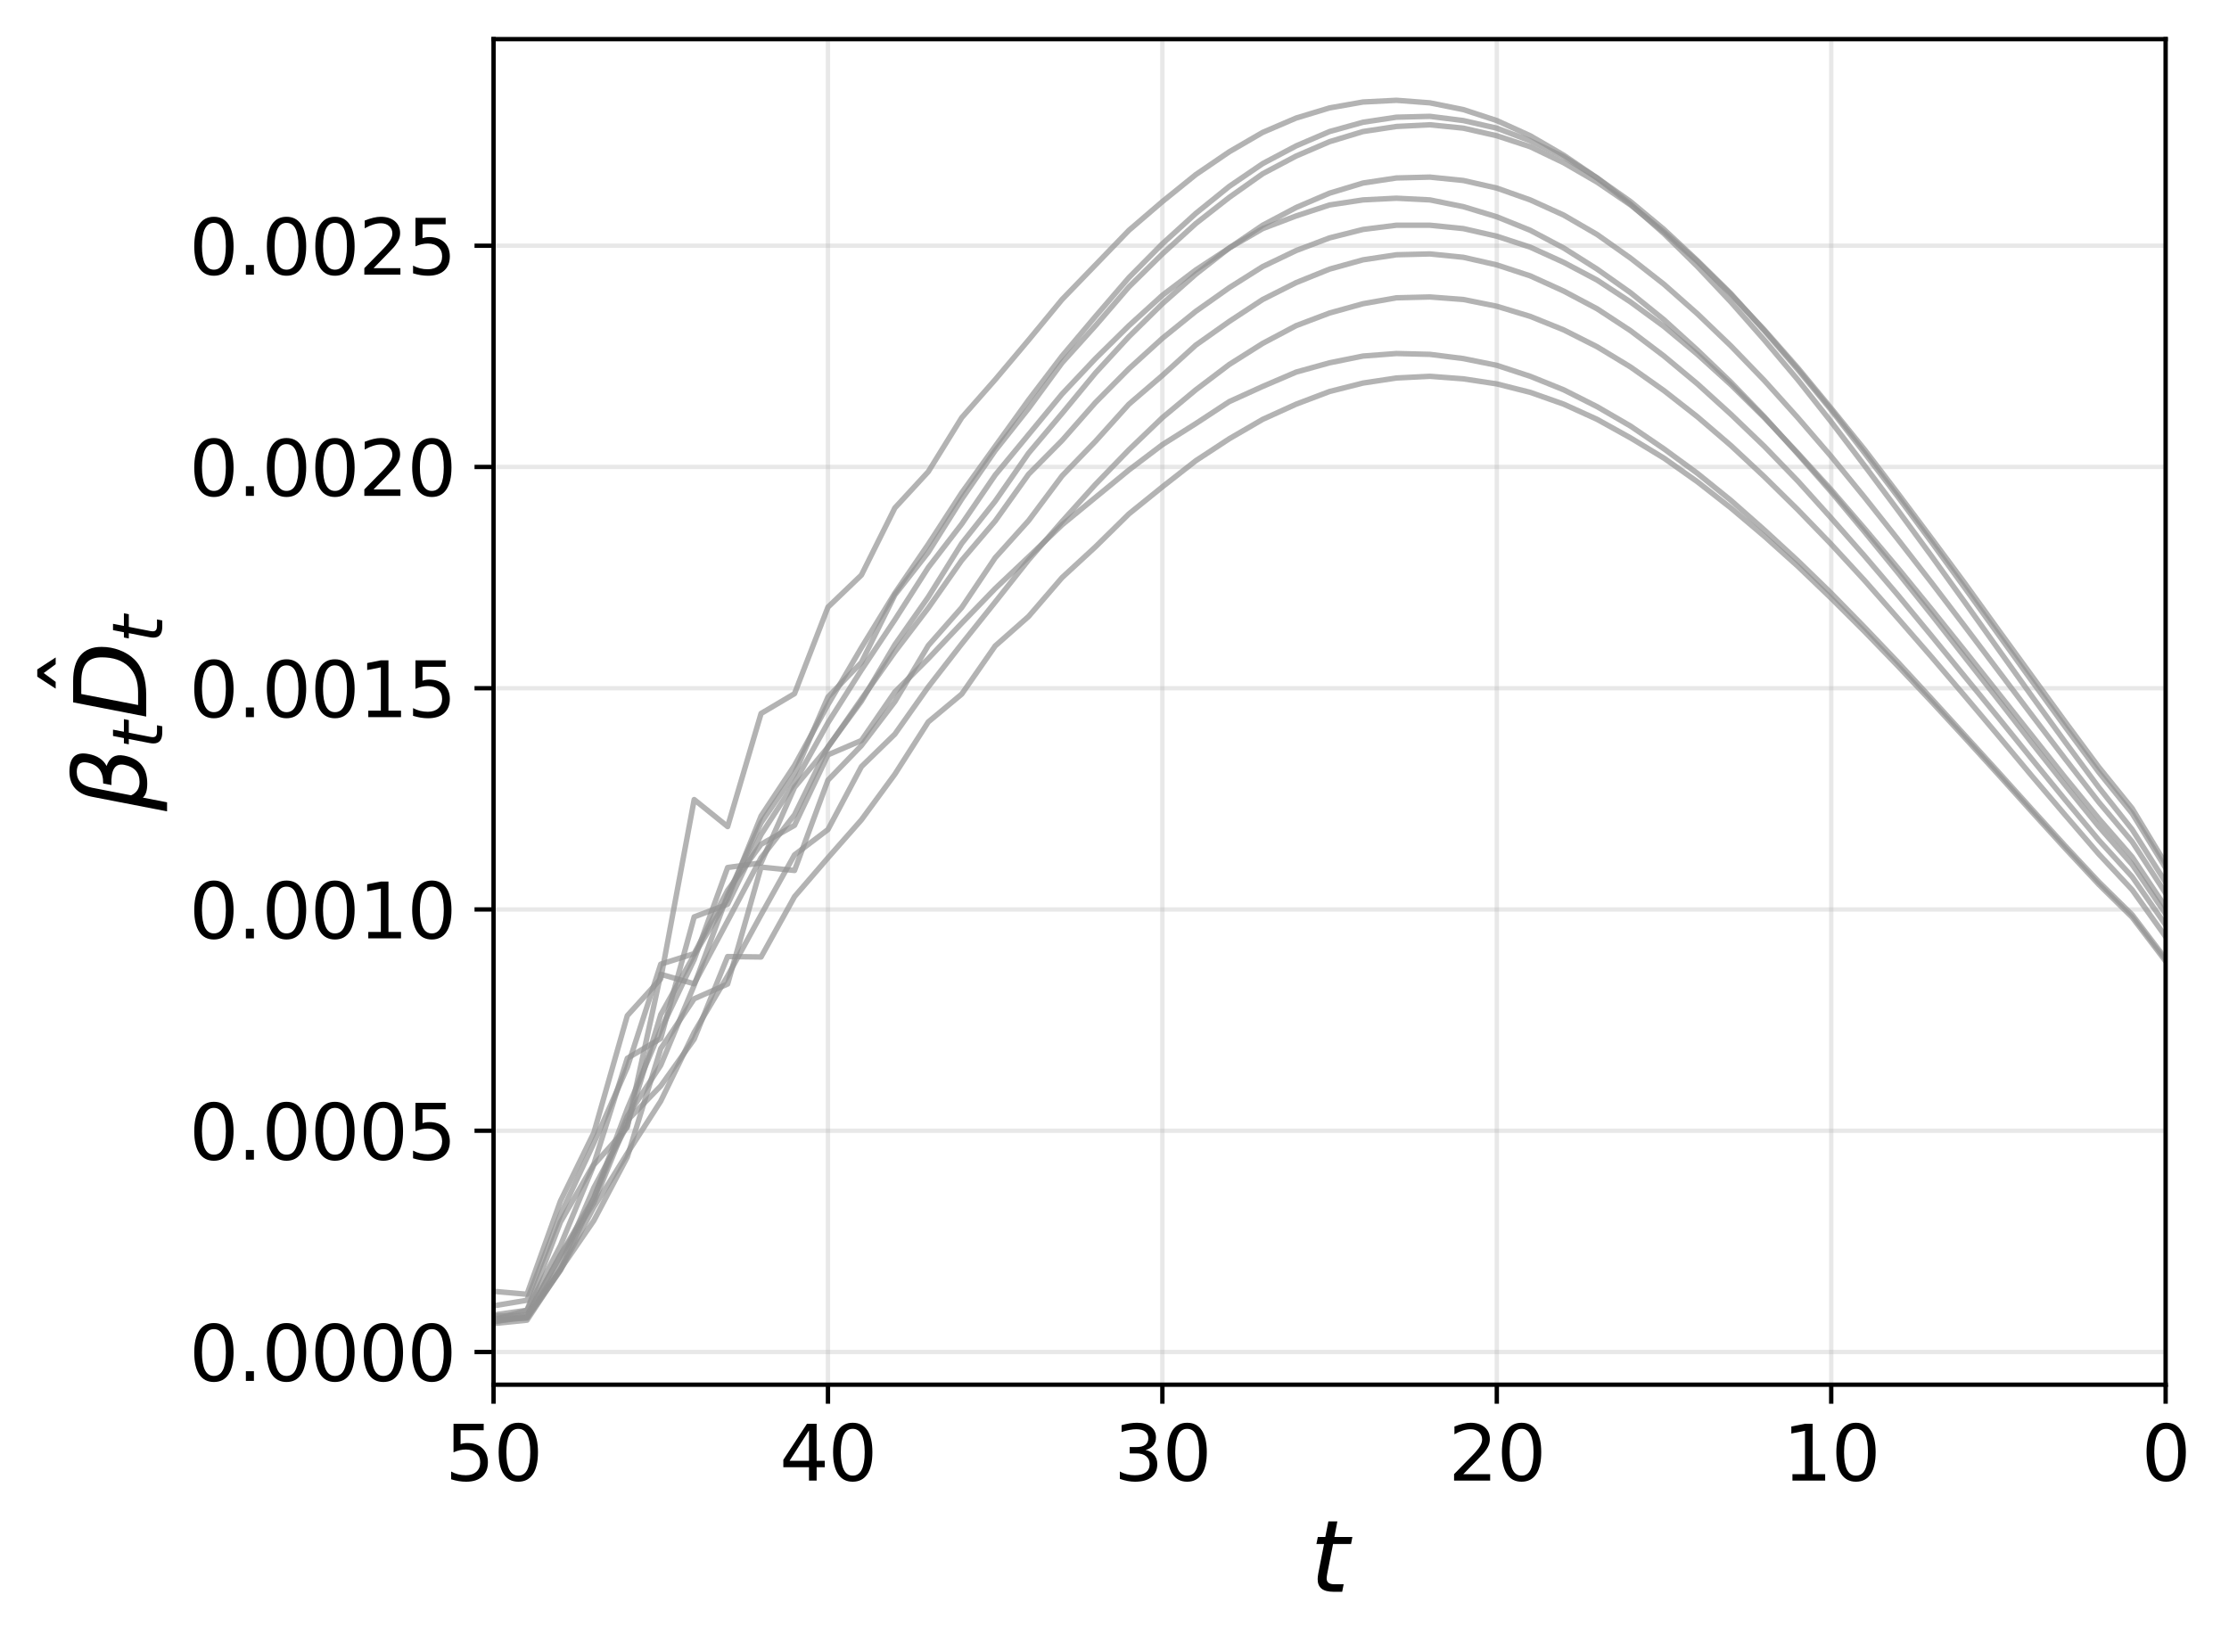 <?xml version="1.0" encoding="utf-8" standalone="no"?>
<!DOCTYPE svg PUBLIC "-//W3C//DTD SVG 1.1//EN"
  "http://www.w3.org/Graphics/SVG/1.1/DTD/svg11.dtd">
<svg xmlns:xlink="http://www.w3.org/1999/xlink" width="409.931pt" height="303.85pt" viewBox="0 0 409.931 303.85" xmlns="http://www.w3.org/2000/svg" version="1.1">
 <defs>
  <style type="text/css">*{stroke-linejoin: round; stroke-linecap: butt}</style>
 </defs>
 <g id="figure_1">
  <g id="patch_1">
   <path d="M 0 303.85 
L 409.931 303.85 
L 409.931 0 
L 0 0 
z
" style="fill: #ffffff"/>
  </g>
  <g id="axes_1">
   <g id="patch_2">
    <path d="M 90.767 254.68 
L 398.277 254.68 
L 398.277 7.2 
L 90.767 7.2 
z
" style="fill: #ffffff"/>
   </g>
   <g id="matplotlib.axis_1">
    <g id="xtick_1">
     <g id="line2d_1">
      <path d="M 90.767 254.68 
L 90.767 7.2 
" clip-path="url(#p5dcca6de19)" style="fill: none; stroke: #b0b0b0; stroke-opacity: 0.3; stroke-width: 0.8; stroke-linecap: square"/>
     </g>
     <g id="line2d_2">
      <defs>
       <path id="m3d907d9013" d="M 0 0 
L 0 3.5 
" style="stroke: #000000; stroke-width: 0.8"/>
      </defs>
      <g>
       <use xlink:href="#m3d907d9013" x="90.767" y="254.68" style="stroke: #000000; stroke-width: 0.8"/>
      </g>
     </g>
     <g id="text_1">
      <!-- 50 -->
      <g transform="translate(81.859 272.318) scale(0.14 -0.14)">
       <defs>
        <path id="DejaVuSans-35" d="M 691 4666 
L 3169 4666 
L 3169 4134 
L 1269 4134 
L 1269 2991 
Q 1406 3038 1543 3061 
Q 1681 3084 1819 3084 
Q 2600 3084 3056 2656 
Q 3513 2228 3513 1497 
Q 3513 744 3044 326 
Q 2575 -91 1722 -91 
Q 1428 -91 1123 -41 
Q 819 9 494 109 
L 494 744 
Q 775 591 1075 516 
Q 1375 441 1709 441 
Q 2250 441 2565 725 
Q 2881 1009 2881 1497 
Q 2881 1984 2565 2268 
Q 2250 2553 1709 2553 
Q 1456 2553 1204 2497 
Q 953 2441 691 2322 
L 691 4666 
z
" transform="scale(0.016)"/>
        <path id="DejaVuSans-30" d="M 2034 4250 
Q 1547 4250 1301 3770 
Q 1056 3291 1056 2328 
Q 1056 1369 1301 889 
Q 1547 409 2034 409 
Q 2525 409 2770 889 
Q 3016 1369 3016 2328 
Q 3016 3291 2770 3770 
Q 2525 4250 2034 4250 
z
M 2034 4750 
Q 2819 4750 3233 4129 
Q 3647 3509 3647 2328 
Q 3647 1150 3233 529 
Q 2819 -91 2034 -91 
Q 1250 -91 836 529 
Q 422 1150 422 2328 
Q 422 3509 836 4129 
Q 1250 4750 2034 4750 
z
" transform="scale(0.016)"/>
       </defs>
       <use xlink:href="#DejaVuSans-35"/>
       <use xlink:href="#DejaVuSans-30" x="63.623"/>
      </g>
     </g>
    </g>
    <g id="xtick_2">
     <g id="line2d_3">
      <path d="M 152.269 254.68 
L 152.269 7.2 
" clip-path="url(#p5dcca6de19)" style="fill: none; stroke: #b0b0b0; stroke-opacity: 0.3; stroke-width: 0.8; stroke-linecap: square"/>
     </g>
     <g id="line2d_4">
      <g>
       <use xlink:href="#m3d907d9013" x="152.269" y="254.68" style="stroke: #000000; stroke-width: 0.8"/>
      </g>
     </g>
     <g id="text_2">
      <!-- 40 -->
      <g transform="translate(143.361 272.318) scale(0.14 -0.14)">
       <defs>
        <path id="DejaVuSans-34" d="M 2419 4116 
L 825 1625 
L 2419 1625 
L 2419 4116 
z
M 2253 4666 
L 3047 4666 
L 3047 1625 
L 3713 1625 
L 3713 1100 
L 3047 1100 
L 3047 0 
L 2419 0 
L 2419 1100 
L 313 1100 
L 313 1709 
L 2253 4666 
z
" transform="scale(0.016)"/>
       </defs>
       <use xlink:href="#DejaVuSans-34"/>
       <use xlink:href="#DejaVuSans-30" x="63.623"/>
      </g>
     </g>
    </g>
    <g id="xtick_3">
     <g id="line2d_5">
      <path d="M 213.771 254.68 
L 213.771 7.2 
" clip-path="url(#p5dcca6de19)" style="fill: none; stroke: #b0b0b0; stroke-opacity: 0.3; stroke-width: 0.8; stroke-linecap: square"/>
     </g>
     <g id="line2d_6">
      <g>
       <use xlink:href="#m3d907d9013" x="213.771" y="254.68" style="stroke: #000000; stroke-width: 0.8"/>
      </g>
     </g>
     <g id="text_3">
      <!-- 30 -->
      <g transform="translate(204.863 272.318) scale(0.14 -0.14)">
       <defs>
        <path id="DejaVuSans-33" d="M 2597 2516 
Q 3050 2419 3304 2112 
Q 3559 1806 3559 1356 
Q 3559 666 3084 287 
Q 2609 -91 1734 -91 
Q 1441 -91 1130 -33 
Q 819 25 488 141 
L 488 750 
Q 750 597 1062 519 
Q 1375 441 1716 441 
Q 2309 441 2620 675 
Q 2931 909 2931 1356 
Q 2931 1769 2642 2001 
Q 2353 2234 1838 2234 
L 1294 2234 
L 1294 2753 
L 1863 2753 
Q 2328 2753 2575 2939 
Q 2822 3125 2822 3475 
Q 2822 3834 2567 4026 
Q 2313 4219 1838 4219 
Q 1578 4219 1281 4162 
Q 984 4106 628 3988 
L 628 4550 
Q 988 4650 1302 4700 
Q 1616 4750 1894 4750 
Q 2613 4750 3031 4423 
Q 3450 4097 3450 3541 
Q 3450 3153 3228 2886 
Q 3006 2619 2597 2516 
z
" transform="scale(0.016)"/>
       </defs>
       <use xlink:href="#DejaVuSans-33"/>
       <use xlink:href="#DejaVuSans-30" x="63.623"/>
      </g>
     </g>
    </g>
    <g id="xtick_4">
     <g id="line2d_7">
      <path d="M 275.273 254.68 
L 275.273 7.2 
" clip-path="url(#p5dcca6de19)" style="fill: none; stroke: #b0b0b0; stroke-opacity: 0.3; stroke-width: 0.8; stroke-linecap: square"/>
     </g>
     <g id="line2d_8">
      <g>
       <use xlink:href="#m3d907d9013" x="275.273" y="254.68" style="stroke: #000000; stroke-width: 0.8"/>
      </g>
     </g>
     <g id="text_4">
      <!-- 20 -->
      <g transform="translate(266.365 272.318) scale(0.14 -0.14)">
       <defs>
        <path id="DejaVuSans-32" d="M 1228 531 
L 3431 531 
L 3431 0 
L 469 0 
L 469 531 
Q 828 903 1448 1529 
Q 2069 2156 2228 2338 
Q 2531 2678 2651 2914 
Q 2772 3150 2772 3378 
Q 2772 3750 2511 3984 
Q 2250 4219 1831 4219 
Q 1534 4219 1204 4116 
Q 875 4013 500 3803 
L 500 4441 
Q 881 4594 1212 4672 
Q 1544 4750 1819 4750 
Q 2544 4750 2975 4387 
Q 3406 4025 3406 3419 
Q 3406 3131 3298 2873 
Q 3191 2616 2906 2266 
Q 2828 2175 2409 1742 
Q 1991 1309 1228 531 
z
" transform="scale(0.016)"/>
       </defs>
       <use xlink:href="#DejaVuSans-32"/>
       <use xlink:href="#DejaVuSans-30" x="63.623"/>
      </g>
     </g>
    </g>
    <g id="xtick_5">
     <g id="line2d_9">
      <path d="M 336.775 254.68 
L 336.775 7.2 
" clip-path="url(#p5dcca6de19)" style="fill: none; stroke: #b0b0b0; stroke-opacity: 0.3; stroke-width: 0.8; stroke-linecap: square"/>
     </g>
     <g id="line2d_10">
      <g>
       <use xlink:href="#m3d907d9013" x="336.775" y="254.68" style="stroke: #000000; stroke-width: 0.8"/>
      </g>
     </g>
     <g id="text_5">
      <!-- 10 -->
      <g transform="translate(327.867 272.318) scale(0.14 -0.14)">
       <defs>
        <path id="DejaVuSans-31" d="M 794 531 
L 1825 531 
L 1825 4091 
L 703 3866 
L 703 4441 
L 1819 4666 
L 2450 4666 
L 2450 531 
L 3481 531 
L 3481 0 
L 794 0 
L 794 531 
z
" transform="scale(0.016)"/>
       </defs>
       <use xlink:href="#DejaVuSans-31"/>
       <use xlink:href="#DejaVuSans-30" x="63.623"/>
      </g>
     </g>
    </g>
    <g id="xtick_6">
     <g id="line2d_11">
      <path d="M 398.277 254.68 
L 398.277 7.2 
" clip-path="url(#p5dcca6de19)" style="fill: none; stroke: #b0b0b0; stroke-opacity: 0.3; stroke-width: 0.8; stroke-linecap: square"/>
     </g>
     <g id="line2d_12">
      <g>
       <use xlink:href="#m3d907d9013" x="398.277" y="254.68" style="stroke: #000000; stroke-width: 0.8"/>
      </g>
     </g>
     <g id="text_6">
      <!-- 0 -->
      <g transform="translate(393.823 272.318) scale(0.14 -0.14)">
       <use xlink:href="#DejaVuSans-30"/>
      </g>
     </g>
    </g>
    <g id="text_7">
     <!-- $t$ -->
     <g transform="translate(240.922 292.907) scale(0.18 -0.18)">
      <defs>
       <path id="DejaVuSans-Oblique-74" d="M 2706 3500 
L 2619 3053 
L 1472 3053 
L 1100 1153 
Q 1081 1047 1072 975 
Q 1063 903 1063 863 
Q 1063 663 1183 572 
Q 1303 481 1569 481 
L 2150 481 
L 2053 0 
L 1503 0 
Q 991 0 739 200 
Q 488 400 488 806 
Q 488 878 497 964 
Q 506 1050 525 1153 
L 897 3053 
L 409 3053 
L 500 3500 
L 978 3500 
L 1172 4494 
L 1747 4494 
L 1556 3500 
L 2706 3500 
z
" transform="scale(0.016)"/>
      </defs>
      <use xlink:href="#DejaVuSans-Oblique-74" transform="translate(0 0.781)"/>
     </g>
    </g>
   </g>
   <g id="matplotlib.axis_2">
    <g id="ytick_1">
     <g id="line2d_13">
      <path d="M 90.767 248.66 
L 398.277 248.66 
" clip-path="url(#p5dcca6de19)" style="fill: none; stroke: #b0b0b0; stroke-opacity: 0.3; stroke-width: 0.8; stroke-linecap: square"/>
     </g>
     <g id="line2d_14">
      <defs>
       <path id="m038bd28d64" d="M 0 0 
L -3.5 0 
" style="stroke: #000000; stroke-width: 0.8"/>
      </defs>
      <g>
       <use xlink:href="#m038bd28d64" x="90.767" y="248.66" style="stroke: #000000; stroke-width: 0.8"/>
      </g>
     </g>
     <g id="text_8">
      <!-- 0.0000 -->
      <g transform="translate(34.78 253.979) scale(0.14 -0.14)">
       <defs>
        <path id="DejaVuSans-2e" d="M 684 794 
L 1344 794 
L 1344 0 
L 684 0 
L 684 794 
z
" transform="scale(0.016)"/>
       </defs>
       <use xlink:href="#DejaVuSans-30"/>
       <use xlink:href="#DejaVuSans-2e" x="63.623"/>
       <use xlink:href="#DejaVuSans-30" x="95.41"/>
       <use xlink:href="#DejaVuSans-30" x="159.033"/>
       <use xlink:href="#DejaVuSans-30" x="222.656"/>
       <use xlink:href="#DejaVuSans-30" x="286.279"/>
      </g>
     </g>
    </g>
    <g id="ytick_2">
     <g id="line2d_15">
      <path d="M 90.767 207.967 
L 398.277 207.967 
" clip-path="url(#p5dcca6de19)" style="fill: none; stroke: #b0b0b0; stroke-opacity: 0.3; stroke-width: 0.8; stroke-linecap: square"/>
     </g>
     <g id="line2d_16">
      <g>
       <use xlink:href="#m038bd28d64" x="90.767" y="207.967" style="stroke: #000000; stroke-width: 0.8"/>
      </g>
     </g>
     <g id="text_9">
      <!-- 0.0005 -->
      <g transform="translate(34.78 213.286) scale(0.14 -0.14)">
       <use xlink:href="#DejaVuSans-30"/>
       <use xlink:href="#DejaVuSans-2e" x="63.623"/>
       <use xlink:href="#DejaVuSans-30" x="95.41"/>
       <use xlink:href="#DejaVuSans-30" x="159.033"/>
       <use xlink:href="#DejaVuSans-30" x="222.656"/>
       <use xlink:href="#DejaVuSans-35" x="286.279"/>
      </g>
     </g>
    </g>
    <g id="ytick_3">
     <g id="line2d_17">
      <path d="M 90.767 167.273 
L 398.277 167.273 
" clip-path="url(#p5dcca6de19)" style="fill: none; stroke: #b0b0b0; stroke-opacity: 0.3; stroke-width: 0.8; stroke-linecap: square"/>
     </g>
     <g id="line2d_18">
      <g>
       <use xlink:href="#m038bd28d64" x="90.767" y="167.273" style="stroke: #000000; stroke-width: 0.8"/>
      </g>
     </g>
     <g id="text_10">
      <!-- 0.0010 -->
      <g transform="translate(34.78 172.592) scale(0.14 -0.14)">
       <use xlink:href="#DejaVuSans-30"/>
       <use xlink:href="#DejaVuSans-2e" x="63.623"/>
       <use xlink:href="#DejaVuSans-30" x="95.41"/>
       <use xlink:href="#DejaVuSans-30" x="159.033"/>
       <use xlink:href="#DejaVuSans-31" x="222.656"/>
       <use xlink:href="#DejaVuSans-30" x="286.279"/>
      </g>
     </g>
    </g>
    <g id="ytick_4">
     <g id="line2d_19">
      <path d="M 90.767 126.58 
L 398.277 126.58 
" clip-path="url(#p5dcca6de19)" style="fill: none; stroke: #b0b0b0; stroke-opacity: 0.3; stroke-width: 0.8; stroke-linecap: square"/>
     </g>
     <g id="line2d_20">
      <g>
       <use xlink:href="#m038bd28d64" x="90.767" y="126.58" style="stroke: #000000; stroke-width: 0.8"/>
      </g>
     </g>
     <g id="text_11">
      <!-- 0.0015 -->
      <g transform="translate(34.78 131.899) scale(0.14 -0.14)">
       <use xlink:href="#DejaVuSans-30"/>
       <use xlink:href="#DejaVuSans-2e" x="63.623"/>
       <use xlink:href="#DejaVuSans-30" x="95.41"/>
       <use xlink:href="#DejaVuSans-30" x="159.033"/>
       <use xlink:href="#DejaVuSans-31" x="222.656"/>
       <use xlink:href="#DejaVuSans-35" x="286.279"/>
      </g>
     </g>
    </g>
    <g id="ytick_5">
     <g id="line2d_21">
      <path d="M 90.767 85.886 
L 398.277 85.886 
" clip-path="url(#p5dcca6de19)" style="fill: none; stroke: #b0b0b0; stroke-opacity: 0.3; stroke-width: 0.8; stroke-linecap: square"/>
     </g>
     <g id="line2d_22">
      <g>
       <use xlink:href="#m038bd28d64" x="90.767" y="85.886" style="stroke: #000000; stroke-width: 0.8"/>
      </g>
     </g>
     <g id="text_12">
      <!-- 0.0020 -->
      <g transform="translate(34.78 91.205) scale(0.14 -0.14)">
       <use xlink:href="#DejaVuSans-30"/>
       <use xlink:href="#DejaVuSans-2e" x="63.623"/>
       <use xlink:href="#DejaVuSans-30" x="95.41"/>
       <use xlink:href="#DejaVuSans-30" x="159.033"/>
       <use xlink:href="#DejaVuSans-32" x="222.656"/>
       <use xlink:href="#DejaVuSans-30" x="286.279"/>
      </g>
     </g>
    </g>
    <g id="ytick_6">
     <g id="line2d_23">
      <path d="M 90.767 45.193 
L 398.277 45.193 
" clip-path="url(#p5dcca6de19)" style="fill: none; stroke: #b0b0b0; stroke-opacity: 0.3; stroke-width: 0.8; stroke-linecap: square"/>
     </g>
     <g id="line2d_24">
      <g>
       <use xlink:href="#m038bd28d64" x="90.767" y="45.193" style="stroke: #000000; stroke-width: 0.8"/>
      </g>
     </g>
     <g id="text_13">
      <!-- 0.0025 -->
      <g transform="translate(34.78 50.512) scale(0.14 -0.14)">
       <use xlink:href="#DejaVuSans-30"/>
       <use xlink:href="#DejaVuSans-2e" x="63.623"/>
       <use xlink:href="#DejaVuSans-30" x="95.41"/>
       <use xlink:href="#DejaVuSans-30" x="159.033"/>
       <use xlink:href="#DejaVuSans-32" x="222.656"/>
       <use xlink:href="#DejaVuSans-35" x="286.279"/>
      </g>
     </g>
    </g>
    <g id="text_14">
     <!-- $\beta_t\hat{D}_t$ -->
     <g transform="translate(27 149.21) rotate(-90) scale(0.18 -0.18)">
      <defs>
       <path id="DejaVuSans-Oblique-3b2" d="M 872 216 
L 572 -1331 
L -6 -1331 
L 928 3478 
Q 1206 4903 2538 4903 
Q 3888 4903 3659 3700 
Q 3503 2844 2894 2531 
Q 3713 2250 3553 1416 
Q 3272 -69 1759 -66 
Q 1097 -63 872 216 
z
M 1019 966 
Q 1259 422 1875 425 
Q 2775 425 2966 1406 
Q 3138 2288 1675 2219 
L 1778 2750 
Q 2909 2731 3106 3750 
Q 3241 4438 2509 4434 
Q 1691 4434 1503 3459 
L 1019 966 
z
" transform="scale(0.016)"/>
       <path id="DejaVuSans-302" d="M -1831 5119 
L -1369 5119 
L -603 3944 
L -1038 3944 
L -1600 4709 
L -2163 3944 
L -2597 3944 
L -1831 5119 
z
M -1600 3584 
L -1600 3584 
z
" transform="scale(0.016)"/>
       <path id="DejaVuSans-Oblique-44" d="M 1081 4666 
L 2438 4666 
Q 3519 4666 4070 4208 
Q 4622 3750 4622 2847 
Q 4622 2250 4412 1698 
Q 4203 1147 3834 769 
Q 3463 381 2891 190 
Q 2319 0 1538 0 
L 172 0 
L 1081 4666 
z
M 1613 4147 
L 909 519 
L 1734 519 
Q 2794 519 3375 1128 
Q 3956 1738 3956 2847 
Q 3956 3519 3581 3833 
Q 3206 4147 2406 4147 
L 1613 4147 
z
" transform="scale(0.016)"/>
      </defs>
      <use xlink:href="#DejaVuSans-Oblique-3b2" transform="translate(0 0.609)"/>
      <use xlink:href="#DejaVuSans-Oblique-74" transform="translate(63.818 -15.797) scale(0.7)"/>
      <use xlink:href="#DejaVuSans-302" transform="translate(166.828 30.016)"/>
      <use xlink:href="#DejaVuSans-Oblique-44" transform="translate(93.999 0.609)"/>
      <use xlink:href="#DejaVuSans-Oblique-74" transform="translate(171.958 -15.797) scale(0.7)"/>
     </g>
    </g>
   </g>
   <g id="line2d_25">
    <path d="M 398.277 176.36 
L 392.127 168.249 
L 385.976 162.195 
L 379.826 155.598 
L 373.676 148.845 
L 367.526 142.015 
L 361.376 135.262 
L 355.225 128.51 
L 349.075 121.835 
L 342.925 115.392 
L 336.775 109.105 
L 330.625 103.129 
L 324.474 97.463 
L 318.324 92.03 
L 312.174 87.062 
L 306.024 82.561 
L 299.874 78.369 
L 293.723 74.799 
L 287.573 71.694 
L 281.423 69.21 
L 275.273 67.192 
L 269.123 65.951 
L 262.972 65.174 
L 256.822 65.019 
L 250.672 65.485 
L 244.522 66.727 
L 238.372 68.434 
L 232.221 71.073 
L 226.071 73.867 
L 219.921 77.904 
L 213.771 81.784 
L 207.621 86.441 
L 201.47 91.486 
L 195.32 96.532 
L 189.17 102.43 
L 183.02 108.252 
L 176.87 114.616 
L 170.719 121.136 
L 164.569 127.268 
L 158.419 136.194 
L 152.269 138.833 
L 146.119 151.795 
L 139.968 155.287 
L 133.818 163.748 
L 127.668 175.39 
L 121.518 177.331 
L 115.368 196.308 
L 109.217 210.221 
L 103.067 223.435 
L 96.917 239.147 
L 90.767 240.171 
" clip-path="url(#p5dcca6de19)" style="fill: none; stroke: #939393; stroke-opacity: 0.7; stroke-linecap: square"/>
   </g>
   <g id="line2d_26">
    <path d="M 398.277 164.291 
L 392.127 154.822 
L 385.976 147.526 
L 379.826 139.609 
L 373.676 131.537 
L 367.526 123.387 
L 361.376 115.237 
L 355.225 107.165 
L 349.075 99.248 
L 342.925 91.486 
L 336.775 83.958 
L 330.625 76.817 
L 324.474 69.987 
L 318.324 63.622 
L 312.174 57.723 
L 306.024 52.29 
L 299.874 47.478 
L 293.723 43.131 
L 287.573 39.561 
L 281.423 36.767 
L 275.273 34.593 
L 269.123 33.196 
L 262.972 32.575 
L 256.822 32.731 
L 250.672 33.662 
L 244.522 35.525 
L 238.372 38.164 
L 232.221 41.424 
L 226.071 45.615 
L 219.921 50.427 
L 213.771 55.86 
L 207.621 61.914 
L 201.47 68.59 
L 195.32 76.041 
L 189.17 83.337 
L 183.02 92.185 
L 176.87 99.947 
L 170.719 109.804 
L 164.569 118.575 
L 158.419 128.975 
L 152.269 137.358 
L 146.119 149.854 
L 139.968 157.771 
L 133.818 169.375 
L 127.668 180.94 
L 121.518 179.193 
L 115.368 207.329 
L 109.217 214.237 
L 103.067 229.082 
L 96.917 240.981 
L 90.767 241.854 
" clip-path="url(#p5dcca6de19)" style="fill: none; stroke: #939393; stroke-opacity: 0.7; stroke-linecap: square"/>
   </g>
   <g id="line2d_27">
    <path d="M 398.277 168.094 
L 392.127 159.013 
L 385.976 152.027 
L 379.826 144.421 
L 373.676 136.659 
L 367.526 128.742 
L 361.376 120.903 
L 355.225 113.064 
L 349.075 105.38 
L 342.925 97.851 
L 336.775 90.477 
L 330.625 83.492 
L 324.474 76.662 
L 318.324 70.297 
L 312.174 64.398 
L 306.024 58.81 
L 299.874 53.842 
L 293.723 49.496 
L 287.573 45.615 
L 281.423 42.355 
L 275.273 39.871 
L 269.123 38.009 
L 262.972 36.767 
L 256.822 36.456 
L 250.672 36.767 
L 244.522 37.698 
L 238.372 39.716 
L 232.221 42.045 
L 226.071 45.615 
L 219.921 49.651 
L 213.771 54.308 
L 207.621 59.896 
L 201.47 65.951 
L 195.32 72.47 
L 189.17 79.922 
L 183.02 87.373 
L 176.87 96.376 
L 170.719 104.371 
L 164.569 113.995 
L 158.419 123.232 
L 152.269 132.934 
L 146.119 143.955 
L 139.968 153.502 
L 133.818 166.309 
L 127.668 168.637 
L 121.518 190.991 
L 115.368 194.639 
L 109.217 214.101 
L 103.067 224.774 
L 96.917 240.991 
L 90.767 242.742 
" clip-path="url(#p5dcca6de19)" style="fill: none; stroke: #939393; stroke-opacity: 0.7; stroke-linecap: square"/>
   </g>
   <g id="line2d_28">
    <path d="M 398.277 176.787 
L 392.127 168.715 
L 385.976 162.661 
L 379.826 156.064 
L 373.676 149.311 
L 367.526 142.481 
L 361.376 135.728 
L 355.225 129.053 
L 349.075 122.533 
L 342.925 116.169 
L 336.775 110.037 
L 330.625 104.138 
L 324.474 98.627 
L 318.324 93.427 
L 312.174 88.615 
L 306.024 84.268 
L 299.874 80.542 
L 293.723 77.127 
L 287.573 74.333 
L 281.423 72.16 
L 275.273 70.608 
L 269.123 69.676 
L 262.972 69.21 
L 256.822 69.521 
L 250.672 70.452 
L 244.522 72.005 
L 238.372 74.333 
L 232.221 77.127 
L 226.071 80.698 
L 219.921 84.734 
L 213.771 89.546 
L 207.621 94.513 
L 201.47 100.568 
L 195.32 106.234 
L 189.17 113.374 
L 183.02 118.808 
L 176.87 127.656 
L 170.719 132.779 
L 164.569 142.403 
L 158.419 150.786 
L 152.269 157.771 
L 146.119 164.912 
L 139.968 176.011 
L 133.818 175.933 
L 127.668 191.108 
L 121.518 199.723 
L 115.368 206.088 
L 109.217 221.223 
L 103.067 230.964 
L 96.917 241.888 
L 90.767 242.048 
" clip-path="url(#p5dcca6de19)" style="fill: none; stroke: #939393; stroke-opacity: 0.7; stroke-linecap: square"/>
   </g>
   <g id="line2d_29">
    <path d="M 398.277 158.858 
L 392.127 148.69 
L 385.976 141.084 
L 379.826 132.779 
L 373.676 124.318 
L 367.526 115.858 
L 361.376 107.32 
L 355.225 99.015 
L 349.075 90.788 
L 342.925 82.716 
L 336.775 75.109 
L 330.625 67.658 
L 324.474 60.673 
L 318.324 54.153 
L 312.174 48.099 
L 306.024 42.666 
L 299.874 37.698 
L 293.723 33.507 
L 287.573 29.936 
L 281.423 26.987 
L 275.273 24.969 
L 269.123 23.572 
L 262.972 22.951 
L 256.822 23.261 
L 250.672 24.193 
L 244.522 26.056 
L 238.372 28.695 
L 232.221 31.954 
L 226.071 36.301 
L 219.921 41.113 
L 213.771 46.702 
L 207.621 52.756 
L 201.47 59.896 
L 195.32 66.727 
L 189.17 75.109 
L 183.02 82.871 
L 176.87 91.797 
L 170.719 101.577 
L 164.569 109.416 
L 158.419 121.835 
L 152.269 128.199 
L 146.119 142.325 
L 139.968 151.329 
L 133.818 164.601 
L 127.668 181.211 
L 121.518 195.92 
L 115.368 205.311 
L 109.217 220.408 
L 103.067 230.799 
L 96.917 242.039 
L 90.767 243.14 
" clip-path="url(#p5dcca6de19)" style="fill: none; stroke: #939393; stroke-opacity: 0.7; stroke-linecap: square"/>
   </g>
   <g id="line2d_30">
    <path d="M 398.277 162.273 
L 392.127 152.571 
L 385.976 144.809 
L 379.826 136.504 
L 373.676 128.044 
L 367.526 119.428 
L 361.376 110.813 
L 355.225 102.275 
L 349.075 93.893 
L 342.925 85.665 
L 336.775 77.593 
L 330.625 69.831 
L 324.474 62.535 
L 318.324 55.55 
L 312.174 49.03 
L 306.024 42.976 
L 299.874 37.543 
L 293.723 32.731 
L 287.573 28.539 
L 281.423 24.969 
L 275.273 22.175 
L 269.123 20.157 
L 262.972 18.915 
L 256.822 18.449 
L 250.672 18.76 
L 244.522 19.846 
L 238.372 21.709 
L 232.221 24.348 
L 226.071 27.918 
L 219.921 32.11 
L 213.771 37.077 
L 207.621 42.355 
L 201.47 48.72 
L 195.32 55.084 
L 189.17 62.535 
L 183.02 69.831 
L 176.87 76.817 
L 170.719 86.752 
L 164.569 93.427 
L 158.419 105.768 
L 152.269 111.667 
L 146.119 127.578 
L 139.968 131.226 
L 133.818 152.027 
L 127.668 147.06 
L 121.518 180.008 
L 115.368 186.8 
L 109.217 208.338 
L 103.067 220.912 
L 96.917 238.046 
L 90.767 237.503 
" clip-path="url(#p5dcca6de19)" style="fill: none; stroke: #939393; stroke-opacity: 0.7; stroke-linecap: square"/>
   </g>
   <g id="line2d_31">
    <path d="M 398.277 166.852 
L 392.127 157.616 
L 385.976 150.553 
L 379.826 143.024 
L 373.676 135.262 
L 367.526 127.501 
L 361.376 119.739 
L 355.225 112.055 
L 349.075 104.526 
L 342.925 97.23 
L 336.775 90.089 
L 330.625 83.337 
L 324.474 76.817 
L 318.324 70.763 
L 312.174 65.174 
L 306.024 60.052 
L 299.874 55.55 
L 293.723 51.514 
L 287.573 48.254 
L 281.423 45.46 
L 275.273 43.442 
L 269.123 42.045 
L 262.972 41.424 
L 256.822 41.424 
L 250.672 42.2 
L 244.522 43.752 
L 238.372 46.081 
L 232.221 49.03 
L 226.071 52.911 
L 219.921 57.257 
L 213.771 62.225 
L 207.621 67.813 
L 201.47 74.023 
L 195.32 81.008 
L 189.17 87.218 
L 183.02 95.833 
L 176.87 103.051 
L 170.719 111.822 
L 164.569 119.894 
L 158.419 128.587 
L 152.269 137.436 
L 146.119 144.809 
L 139.968 158.703 
L 133.818 159.556 
L 127.668 176.477 
L 121.518 189.4 
L 115.368 203.953 
L 109.217 220.272 
L 103.067 233.496 
L 96.917 242.81 
L 90.767 243.431 
" clip-path="url(#p5dcca6de19)" style="fill: none; stroke: #939393; stroke-opacity: 0.7; stroke-linecap: square"/>
   </g>
   <g id="line2d_32">
    <path d="M 398.277 170.112 
L 392.127 161.264 
L 385.976 154.511 
L 379.826 147.138 
L 373.676 139.609 
L 367.526 132.002 
L 361.376 124.474 
L 355.225 116.945 
L 349.075 109.494 
L 342.925 102.275 
L 336.775 95.29 
L 330.625 88.459 
L 324.474 82.095 
L 318.324 76.196 
L 312.174 70.608 
L 306.024 65.485 
L 299.874 60.828 
L 293.723 56.792 
L 287.573 53.532 
L 281.423 50.738 
L 275.273 48.72 
L 269.123 47.323 
L 262.972 46.702 
L 256.822 46.857 
L 250.672 47.788 
L 244.522 49.496 
L 238.372 51.98 
L 232.221 55.084 
L 226.071 59.12 
L 219.921 63.467 
L 213.771 69.055 
L 207.621 74.333 
L 201.47 81.163 
L 195.32 87.528 
L 189.17 95.755 
L 183.02 102.586 
L 176.87 111.744 
L 170.719 118.73 
L 164.569 129.053 
L 158.419 137.125 
L 152.269 143.49 
L 146.119 160.1 
L 139.968 159.479 
L 133.818 180.979 
L 127.668 183.695 
L 121.518 192.854 
L 115.368 212.801 
L 109.217 224.483 
L 103.067 233.447 
L 96.917 242.242 
L 90.767 242.47 
" clip-path="url(#p5dcca6de19)" style="fill: none; stroke: #939393; stroke-opacity: 0.7; stroke-linecap: square"/>
   </g>
   <g id="line2d_33">
    <path d="M 398.277 159.634 
L 392.127 149.621 
L 385.976 142.015 
L 379.826 133.71 
L 373.676 125.25 
L 367.526 116.712 
L 361.376 108.174 
L 355.225 99.714 
L 349.075 91.409 
L 342.925 83.337 
L 336.775 75.42 
L 330.625 67.969 
L 324.474 60.828 
L 318.324 53.998 
L 312.174 47.943 
L 306.024 42.2 
L 299.874 37.077 
L 293.723 32.731 
L 287.573 28.85 
L 281.423 25.9 
L 275.273 23.572 
L 269.123 22.175 
L 262.972 21.399 
L 256.822 21.554 
L 250.672 22.485 
L 244.522 24.193 
L 238.372 26.832 
L 232.221 30.092 
L 226.071 34.283 
L 219.921 39.25 
L 213.771 44.839 
L 207.621 51.048 
L 201.47 58.189 
L 195.32 65.485 
L 189.17 73.557 
L 183.02 82.095 
L 176.87 90.633 
L 170.719 100.102 
L 164.569 109.105 
L 158.419 119.118 
L 152.269 129.596 
L 146.119 140.773 
L 139.968 150.087 
L 133.818 165.3 
L 127.668 175.623 
L 121.518 186.606 
L 115.368 206.98 
L 109.217 218.448 
L 103.067 232.768 
L 96.917 242.335 
L 90.767 243.004 
" clip-path="url(#p5dcca6de19)" style="fill: none; stroke: #939393; stroke-opacity: 0.7; stroke-linecap: square"/>
   </g>
   <g id="line2d_34">
    <path d="M 398.277 172.285 
L 392.127 163.67 
L 385.976 157.073 
L 379.826 149.932 
L 373.676 142.713 
L 367.526 135.34 
L 361.376 128.044 
L 355.225 120.826 
L 349.075 113.762 
L 342.925 106.777 
L 336.775 100.102 
L 330.625 93.737 
L 324.474 87.683 
L 318.324 81.94 
L 312.174 76.662 
L 306.024 71.849 
L 299.874 67.503 
L 293.723 63.777 
L 287.573 60.673 
L 281.423 58.189 
L 275.273 56.326 
L 269.123 55.084 
L 262.972 54.618 
L 256.822 54.774 
L 250.672 55.86 
L 244.522 57.568 
L 238.372 59.896 
L 232.221 63.156 
L 226.071 67.037 
L 219.921 71.694 
L 213.771 76.817 
L 207.621 82.716 
L 201.47 89.08 
L 195.32 95.911 
L 189.17 102.974 
L 183.02 110.735 
L 176.87 118.419 
L 170.719 126.336 
L 164.569 135.029 
L 158.419 141.006 
L 152.269 152.571 
L 146.119 157.228 
L 139.968 168.249 
L 133.818 179.504 
L 127.668 189.866 
L 121.518 202.517 
L 115.368 212.122 
L 109.217 222.018 
L 103.067 233.661 
L 96.917 242.456 
L 90.767 242.66 
" clip-path="url(#p5dcca6de19)" style="fill: none; stroke: #939393; stroke-opacity: 0.7; stroke-linecap: square"/>
   </g>
   <g id="patch_3">
    <path d="M 90.767 254.68 
L 90.767 7.2 
" style="fill: none; stroke: #000000; stroke-width: 0.8; stroke-linejoin: miter; stroke-linecap: square"/>
   </g>
   <g id="patch_4">
    <path d="M 398.277 254.68 
L 398.277 7.2 
" style="fill: none; stroke: #000000; stroke-width: 0.8; stroke-linejoin: miter; stroke-linecap: square"/>
   </g>
   <g id="patch_5">
    <path d="M 90.767 254.68 
L 398.277 254.68 
" style="fill: none; stroke: #000000; stroke-width: 0.8; stroke-linejoin: miter; stroke-linecap: square"/>
   </g>
   <g id="patch_6">
    <path d="M 90.767 7.2 
L 398.277 7.2 
" style="fill: none; stroke: #000000; stroke-width: 0.8; stroke-linejoin: miter; stroke-linecap: square"/>
   </g>
  </g>
 </g>
 <defs>
  <clipPath id="p5dcca6de19">
   <rect x="90.767" y="7.2" width="307.51" height="247.48"/>
  </clipPath>
 </defs>
</svg>
